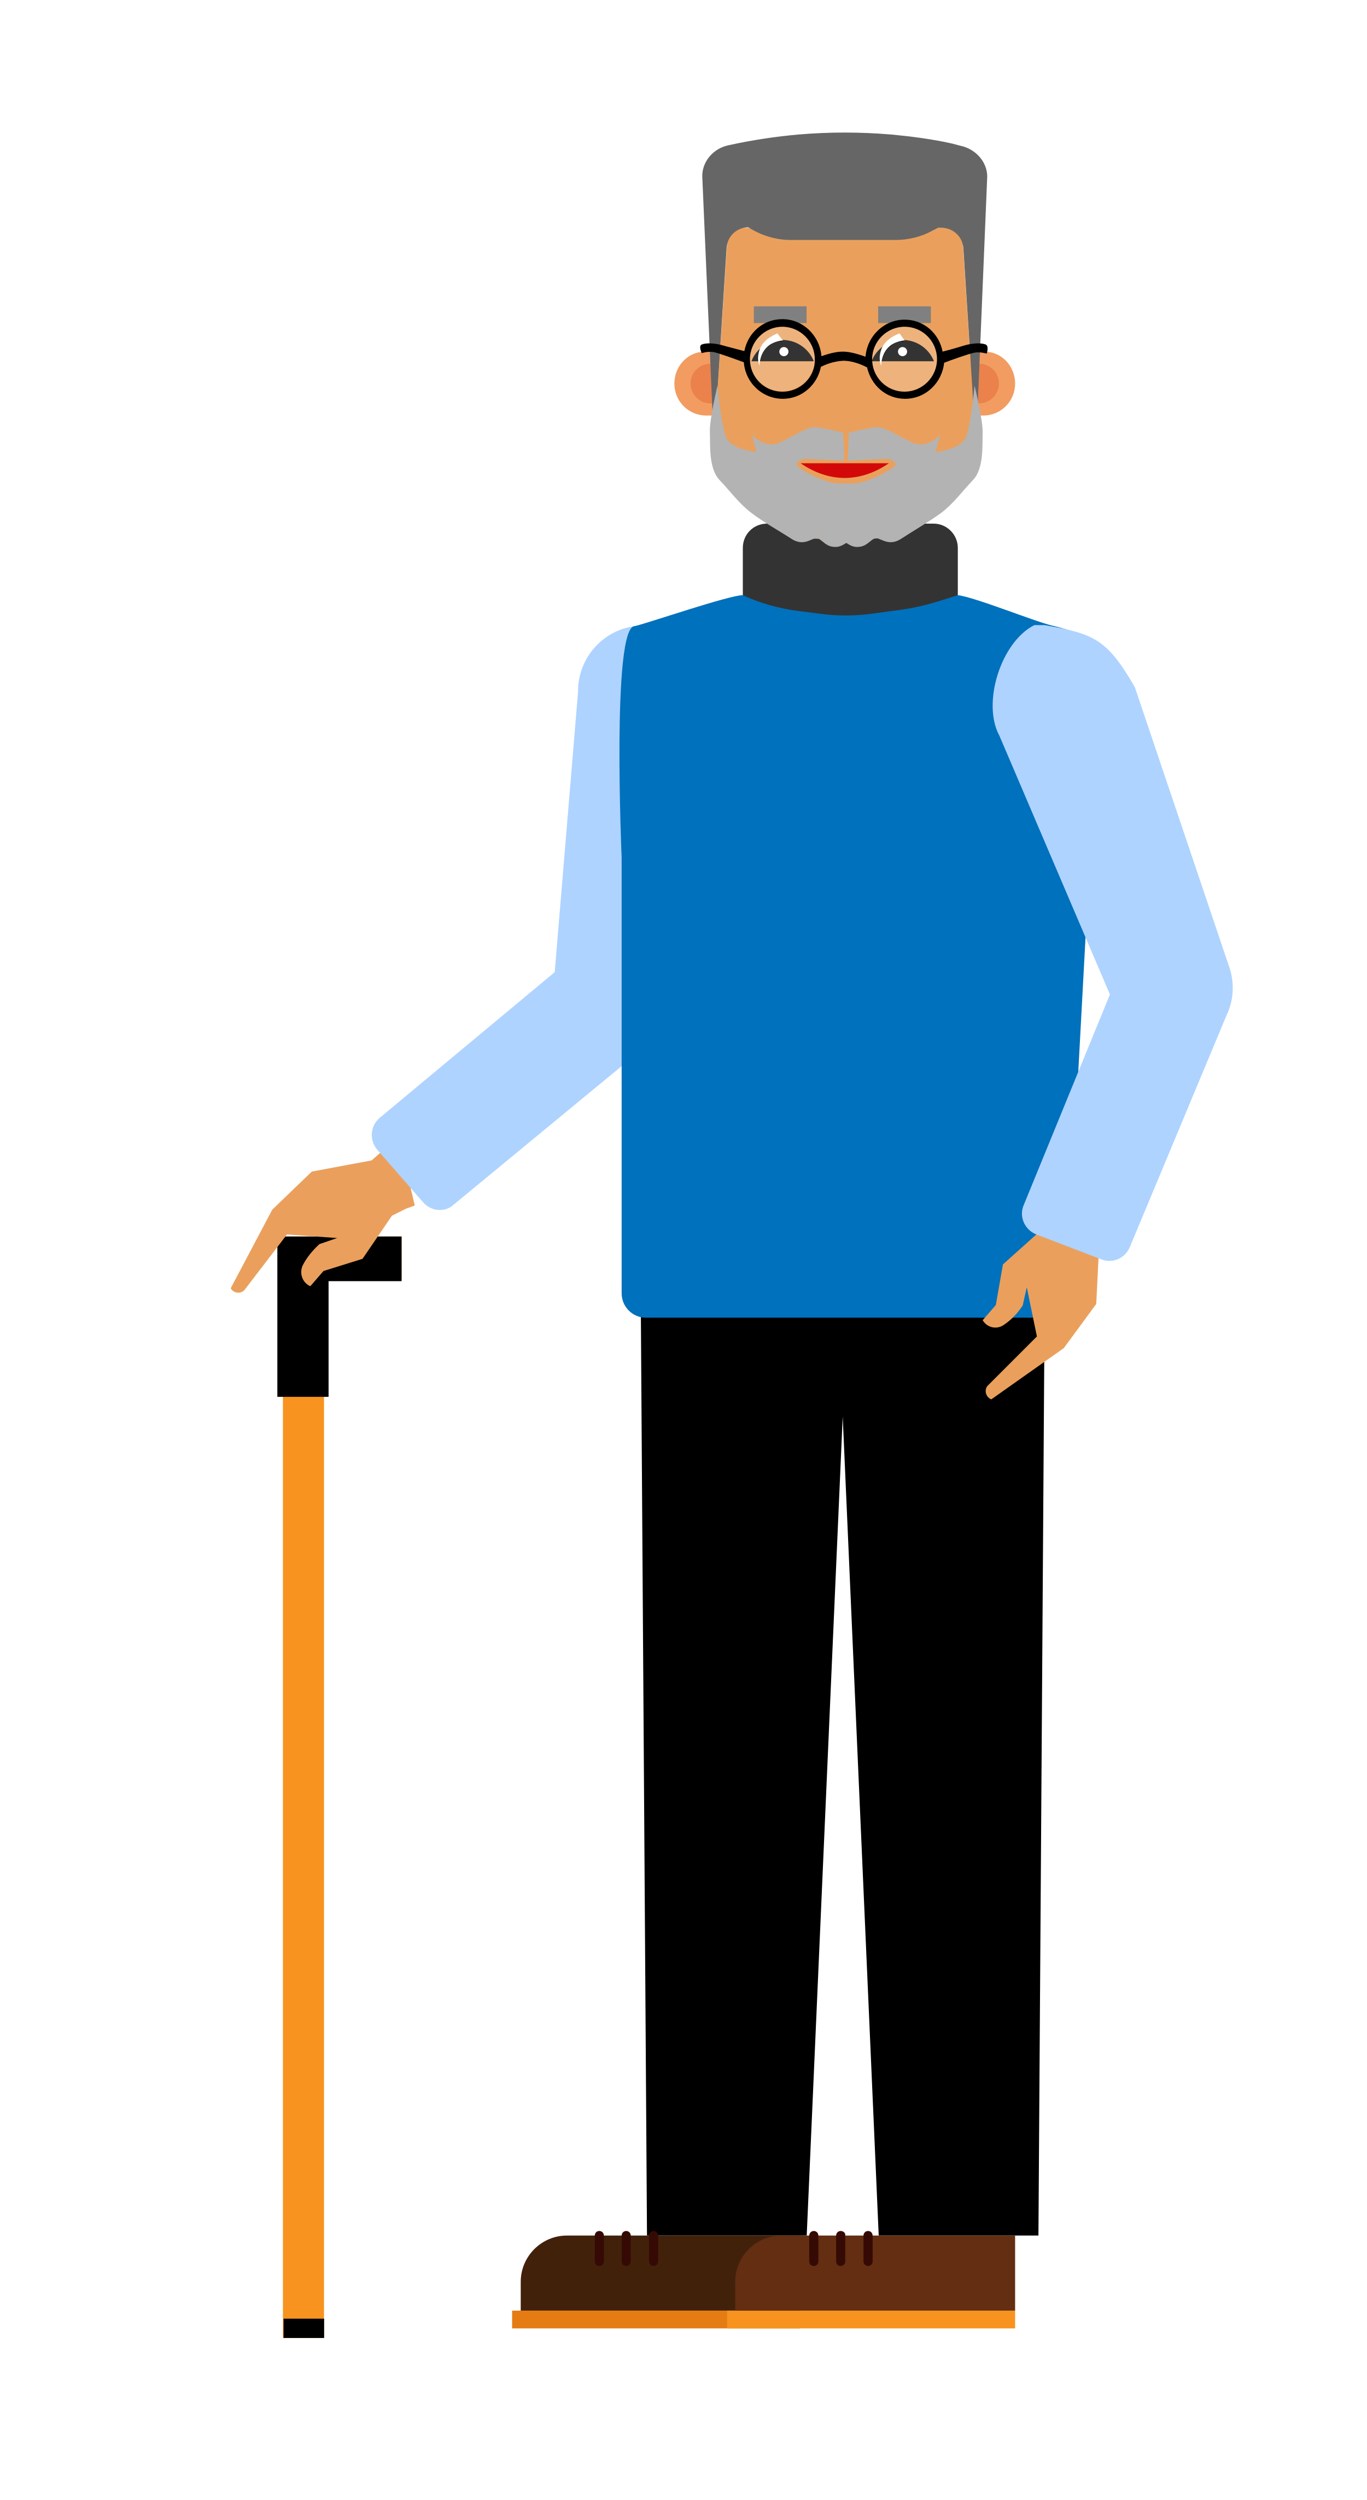 <?xml version="1.0" encoding="utf-8"?>
<!-- Generator: Adobe Illustrator 24.1.1, SVG Export Plug-In . SVG Version: 6.00 Build 0)  -->
<svg version="1.1" id="b4f7138d-771a-4302-9114-b1a94238dcbb"
	 xmlns="http://www.w3.org/2000/svg" xmlns:xlink="http://www.w3.org/1999/xlink" x="0px" y="0px" viewBox="0 0 269.6 492.7"
	 style="enable-background:new 0 0 269.6 492.7;" xml:space="preserve">
<style type="text/css">
	.st0{fill:#5ECEE7;}
	.st1{opacity:0.1;enable-background:new    ;}
	.st2{fill:#2F2E41;}
	.st3{fill:#A0616A;}
	.st4{fill:#D0CDE1;}
	.st5{fill:#575A89;}
	.st6{fill:#3F3D56;}
	.st7{fill:#F7931E;}
	.st8{fill:#EAA05C;}
	.st9{fill:#AED3FF;}
	.st10{fill:#F29C61;}
	.st11{fill:#333333;}
	.st12{opacity:0.3;fill:#D84119;}
	.st13{fill:#808080;}
	.st14{fill:#FFFFFF;}
	.st15{fill:#D30909;}
	.st16{fill:#666666;}
	.st17{fill:#B3B3B3;}
	.st18{opacity:0.2;fill:#FFFFFF;}
	.st19{fill:#0071BC;}
	.st20{fill:#42210B;}
	.st21{fill:#E57C13;}
	.st22{fill:#350A04;}
	.st23{fill:#632E11;}
	.st24{fill:#F9BE78;}
	.st25{fill:#E33C14;}
	.st26{opacity:0.2;fill:#632E11;}
	.st27{fill:#F2F2F2;}
	.st28{fill:#DD491B;}
	.st29{opacity:0.5;fill:#D30909;}
</style>
<polygon class="st7" points="55.8,243.7 79.2,243.7 79.2,252.1 63.9,252.1 63.9,460.8 55.8,460.8 "/>
<rect x="55.8" y="457" transform="matrix(-1 -1.224647e-16 1.224647e-16 -1 119.723 917.787)" width="8" height="3.8"/>
<polygon points="79.2,243.7 79.2,252.5 64.8,252.5 64.8,275.3 54.7,275.3 54.7,252.5 54.7,250.9 54.7,243.7 "/>
<path class="st8" d="M81.8,237.6l-1.7,0.6l-2.8,1.4l-5.8,8.5l-7.7,2.4l-2.6,3c-1.6-0.7-2.2-2.6-1.5-4.1c0.8-1.6,2-3,3.3-4.2l3.5-1.2
	l-9.9-0.7l-8.2,10.7c-0.7,1.1-2.3,1-2.9-0.1l8.2-15.5l7.8-7.5l11.8-2.2l5.3-4.7L81.8,237.6z"/>
<g>
	<path class="st9" d="M83.4,236.9l-9-10.3c-1.6-1.9-1.4-4.7,0.5-6.3l34.5-28.7l4.6-55.2c-0.1-7.3,5.9-13.3,13.2-13.1l0,0
		c7.3,0.2,14.4,6.1,14.8,17.1l-9.4,57.1c-0.4,3.4-2.2,6.5-5,8.5l-38.1,31.4C87.8,239,85,238.8,83.4,236.9z"/>
</g>
<path class="st10" d="M171.5,106.2c2.2,0,4.2-0.6,6-1.8V120h-22.1v-15.6c1.8,1.2,3.9,1.8,6,1.8H171.5z"/>
<path class="st11" d="M188.9,121.6h-42.4V108c0-2.7,2.1-4.8,4.8-4.8h32.8c2.7,0,4.8,2.2,4.8,4.8V121.6z"/>
<polygon points="206.1,245.2 204.8,440.6 173.3,440.6 166.2,279.2 166.2,279.2 159.1,440.6 127.6,440.6 126.3,245.2 "/>
<path class="st10" d="M135.5,70.5L135.5,70.5c1-0.8,2.3-1.2,3.7-1.2h2.8l-0.1,1.8l-0.7,10.8h-1.9c-3.5,0-6.3-2.8-6.3-6.3
	C133,73.5,134,71.6,135.5,70.5z"/>
<path class="st8" d="M141.8,90.9l12,12.1c2.1,2.1,4.8,3.2,7.8,3.2h10c2.9,0,5.7-1.2,7.8-3.2l12-12.1c0.8-0.8,1.1-1.9,1.1-3.1
	l-2.8-42.9h-46.1l-2.8,42.9C140.7,88.9,141.1,90,141.8,90.9z"/>
<path class="st12" d="M140.1,71.7c-0.9,0-1.8,0.3-2.5,0.9c-0.9,0.7-1.4,1.8-1.4,3l0,0c0,2.1,1.7,3.9,3.9,3.9h1.2l0.4-6.7l0.1-1.1
	H140.1z"/>
<path class="st10" d="M197.7,70.5L197.7,70.5c-1-0.8-2.3-1.2-3.7-1.2h-2.8l0.1,1.8l0.7,10.8h1.9c3.5,0,6.3-2.8,6.3-6.3
	C200.2,73.5,199.2,71.6,197.7,70.5z"/>
<path class="st12" d="M193.1,71.7c0.9,0,1.8,0.3,2.5,0.9c0.9,0.7,1.4,1.8,1.4,3l0,0c0,2.1-1.7,3.9-3.9,3.9h-1.2l-0.4-6.7l-0.1-1.1
	H193.1z"/>
<path d="M178,67c2.8,0,5.2,1.7,6.2,4.2h-12.3C172.8,68.8,175.2,67,178,67z"/>
<path d="M154.3,67c2.8,0,5.2,1.7,6.2,4.2h-12.3C149.1,68.8,151.5,67,154.3,67z"/>
<rect x="173.2" y="60.3" transform="matrix(-1 -1.224647e-16 1.224647e-16 -1 356.789 123.972)" class="st13" width="10.4" height="3.3"/>
<rect x="148.7" y="60.3" transform="matrix(-1 -1.224647e-16 1.224647e-16 -1 307.769 123.972)" class="st13" width="10.4" height="3.3"/>
<path class="st14" d="M177.1,69.3c0,0.5,0.4,0.9,0.9,0.9c0.5,0,0.9-0.4,0.9-0.9s-0.4-0.9-0.9-0.9C177.5,68.4,177.1,68.8,177.1,69.3z
	"/>
<path class="st14" d="M153.7,69.3c0,0.5,0.4,0.9,0.9,0.9s0.9-0.4,0.9-0.9s-0.4-0.9-0.9-0.9S153.7,68.8,153.7,69.3z"/>
<path class="st15" d="M166.6,94.2c-3.1,0-6.1-1.1-8.7-2.9h17.4C172.7,93.1,169.7,94.2,166.6,94.2z"/>
<path class="st16" d="M189.3,28.7c3.1,0.6,5.4,3.2,5.4,6.1l-2.2,53h0l-2.5-38.8c-0.1-2.3-2-4.1-4.3-4.1h-0.7l-1,0.5
	c-2.3,1.3-4.9,1.9-7.5,1.9H156c-3,0-5.9-0.9-8.4-2.5l0,0l0,0c-2.3,0-4.2,1.8-4.3,4.1l-2.5,38.8l-2.3-53c0-2.9,2.2-5.5,5.3-6.1l0,0
	c4.6-1,9.2-1.7,13.8-2.1l0,0c6-0.5,12-0.5,18,0l0.1,0c4.1,0.4,8.1,0.9,12.1,1.8L189.3,28.7z"/>
<path class="st17" d="M192.2,76c0,0-0.7,7.7-1.7,10.2c-1,2.4-6,2.9-6,2.9l0.9-3.4c0,0-2.4,2.9-5.5,1.5c-3.1-1.4-5.3-3-6.8-3
	c-1.5,0-5.7,1.1-5.7,1.1l-0.2,5.5l7.9-0.4c0,0,2.4,0.7,1.2,1.6c-1.1,0.9-3.1,1.9-5.5,2.8c-1.3,0.5-2.5,0.5-3.4,0.5h-1.1
	c-0.8,0-2,0-3.4-0.5c-2.4-0.8-4.4-1.9-5.5-2.8c-1.1-0.9,1.2-1.6,1.2-1.6l7.9,0.4l-0.2-5.5c0,0-4.2-1.1-5.7-1.1c-1.5,0-3.8,1.6-6.8,3
	c-3,1.4-5.5-1.5-5.5-1.5l0.9,3.4c0,0-5-0.5-6-2.9c-1-2.4-1.7-10.2-1.7-10.2s-1.6,6.7-1.5,9.1c0.1,2.4-0.3,7.2,1.9,9.5
	c2.2,2.3,3.8,4.6,6.3,6.5c2.5,1.9,5.1,3.3,7.9,5.1c2.8,1.8,4.3-0.7,5.4,0c1.1,0.7,1.6,1.6,3.3,1.6c0.8,0,1.5-0.4,2.1-0.8
	c0.6,0.4,1.3,0.8,2.1,0.8c1.7,0,2.2-0.9,3.3-1.6c1.1-0.7,2.6,1.8,5.4,0c2.8-1.8,5.4-3.3,7.9-5.1c2.5-1.9,4.1-4.2,6.3-6.5
	c2.2-2.3,1.8-7,1.9-9.5C193.8,82.6,192.2,76,192.2,76z"/>
<g>
	<path class="st18" d="M154.3,64.3c-3.6,0-6.4,2.9-6.4,6.4c0,3.6,2.9,6.4,6.4,6.4s6.4-2.9,6.4-6.4C160.8,67.2,157.9,64.3,154.3,64.3
		z M151.4,68.3c-1.8,1.5-1.7,3.9-1.7,3.9s-0.7-1.2,0-3.2c0.8-2.2,3.5-3.1,3.5-3.1l1.1,1.4C154.3,67.2,152.7,67.2,151.4,68.3z"/>
	<path class="st14" d="M149.8,68.9c-0.7,2,0,3.2,0,3.2s-0.1-2.4,1.7-3.9c1.2-1,2.9-1.1,2.9-1.1l-1.1-1.4
		C153.3,65.8,150.6,66.6,149.8,68.9z"/>
</g>
<g>
	<path class="st18" d="M178.4,64.3c-3.6,0-6.4,2.9-6.4,6.4c0,3.6,2.9,6.4,6.4,6.4c3.6,0,6.4-2.9,6.4-6.4
		C184.8,67.2,181.9,64.3,178.4,64.3z M175.5,68.3c-1.8,1.5-1.7,3.9-1.7,3.9s-0.7-1.2,0-3.2c0.8-2.2,3.5-3.1,3.5-3.1l1,1.4
		C178.4,67.2,176.7,67.2,175.5,68.3z"/>
	<path class="st14" d="M173.8,68.9c-0.7,2,0,3.2,0,3.2s-0.1-2.4,1.7-3.9c1.2-1,2.9-1.1,2.9-1.1l-1-1.4
		C177.3,65.8,174.6,66.6,173.8,68.9z"/>
</g>
<path d="M194.4,67.9c-0.7-0.3-2.4-0.4-4.6,0.3c-1.6,0.5-3.1,0.9-3.9,1.1c-0.7-3.6-3.7-6.3-7.5-6.3c-4.1,0-7.4,3.3-7.7,7.3
	c-0.9-0.3-2.8-1-4.5-1c-1.6,0-3.3,0.6-4.2,0.9c-0.3-4-3.6-7.3-7.7-7.3c-3.8,0-6.8,2.7-7.5,6.3c-0.8-0.2-2.3-0.6-3.8-1
	c-2.2-0.7-3.9-0.6-4.6-0.3c-0.7,0.3,0,1.7,0,1.7s1.1-0.4,2.4-0.2c1,0.2,4.8,1.6,5.9,2c0.3,4,3.6,7.2,7.7,7.2c3.8,0,6.8-2.8,7.5-6.3
	c0.8-0.4,2.4-1.1,4.4-1.2c2,0,3.9,0.9,4.7,1.3c0.8,3.5,3.7,6.2,7.5,6.2c4.1,0,7.3-3.2,7.7-7.1c1-0.4,4.9-1.8,6-2
	c1.2-0.2,2.4,0.2,2.4,0.2S195.1,68.2,194.4,67.9z M154.3,77.2c-3.6,0-6.4-2.9-6.4-6.4c0-3.5,2.9-6.4,6.4-6.4s6.4,2.9,6.4,6.4
	C160.8,74.3,157.9,77.2,154.3,77.2z M178.4,77.2c-3.6,0-6.4-2.9-6.4-6.4c0-3.5,2.9-6.4,6.4-6.4c3.6,0,6.4,2.9,6.4,6.4
	C184.8,74.3,181.9,77.2,178.4,77.2z"/>
<path class="st19" d="M207.5,123.3c-3.7-0.9-15.2-5.6-18.6-6l-4.1,1.3c-2.4,0.7-4.9,1.3-7.3,1.6l-5.9,0.8c-3.2,0.4-6.4,0.4-9.6,0
	l-4.7-0.6c-3.7-0.5-7.4-1.5-10.8-3.1l0,0c-2.7,0-19,5.6-21.3,6.1c-4.6-0.1-2.6,45.6-2.6,45.6v85.9c0,2.6,2.1,4.8,4.8,4.8h39h39.1
	c2.6,0,4.8-1.4,4.8-4.8l6.7-124.1C217,126.1,212.2,124.4,207.5,123.3z"/>
<path class="st8" d="M206.9,237.6l-0.4,1.7l-1,3l-7.7,6.9l-1.4,8l-2.6,3c0.9,1.5,2.8,1.9,4.2,0.9c1.5-1,2.7-2.3,3.7-3.8l0.8-3.6
	l2,9.7l-9.5,9.5c-1,0.8-0.7,2.4,0.5,2.9l14.3-10.1l6.4-8.7l0.6-12l3.9-5.9L206.9,237.6z"/>
<g>
	<path class="st9" d="M217.2,248.2l-12.8-4.9c-2.3-0.9-3.5-3.5-2.5-5.8l17-41.5l-21.8-51c-3.5-6.4,0.3-18.5,6.9-21.8h2
		c9.7,1.7,12.3,2.7,17.8,12.2l18.5,54.8c1.2,3.2,1.1,6.8-0.4,9.9l-19,45.5C222,248,219.4,249.1,217.2,248.2z"/>
</g>
<path class="st20" d="M157.9,455.4h-55.2v-5.7c0-5,4.1-9.1,9.1-9.1h46.1V455.4z"/>
<rect x="101" y="455.4" class="st21" width="56.8" height="3.5"/>
<g>
	<path class="st22" d="M118.2,439.7c-0.5,0-0.9,0.4-0.9,0.9v5.1c0,0.5,0.4,0.9,0.9,0.9c0.5,0,0.9-0.4,0.9-0.9v-5.1
		C119.1,440.1,118.7,439.7,118.2,439.7z"/>
	<path class="st22" d="M123.5,439.7c-0.5,0-0.9,0.4-0.9,0.9v5.1c0,0.5,0.4,0.9,0.9,0.9c0.5,0,0.9-0.4,0.9-0.9v-5.1
		C124.4,440.1,124,439.7,123.5,439.7z"/>
	<path class="st22" d="M128.9,439.7c-0.5,0-0.9,0.4-0.9,0.9v5.1c0,0.5,0.4,0.9,0.9,0.9c0.5,0,0.9-0.4,0.9-0.9v-5.1
		C129.8,440.1,129.4,439.7,128.9,439.7z"/>
</g>
<path class="st23" d="M200.2,455.4H145v-5.7c0-5,4.1-9.1,9.1-9.1h46.1V455.4z"/>
<rect x="143.4" y="455.4" class="st7" width="56.8" height="3.5"/>
<g>
	<path class="st22" d="M160.5,439.7c-0.5,0-0.9,0.4-0.9,0.9v5.1c0,0.5,0.4,0.9,0.9,0.9c0.5,0,0.9-0.4,0.9-0.9v-5.1
		C161.4,440.1,161,439.7,160.5,439.7z"/>
	<path class="st22" d="M165.8,439.7c-0.5,0-0.9,0.4-0.9,0.9v5.1c0,0.5,0.4,0.9,0.9,0.9c0.5,0,0.9-0.4,0.9-0.9v-5.1
		C166.8,440.1,166.3,439.7,165.8,439.7z"/>
	<path class="st22" d="M171.2,439.7c-0.5,0-0.9,0.4-0.9,0.9v5.1c0,0.5,0.4,0.9,0.9,0.9c0.5,0,0.9-0.4,0.9-0.9v-5.1
		C172.1,440.1,171.7,439.7,171.2,439.7z"/>
</g>
</svg>
